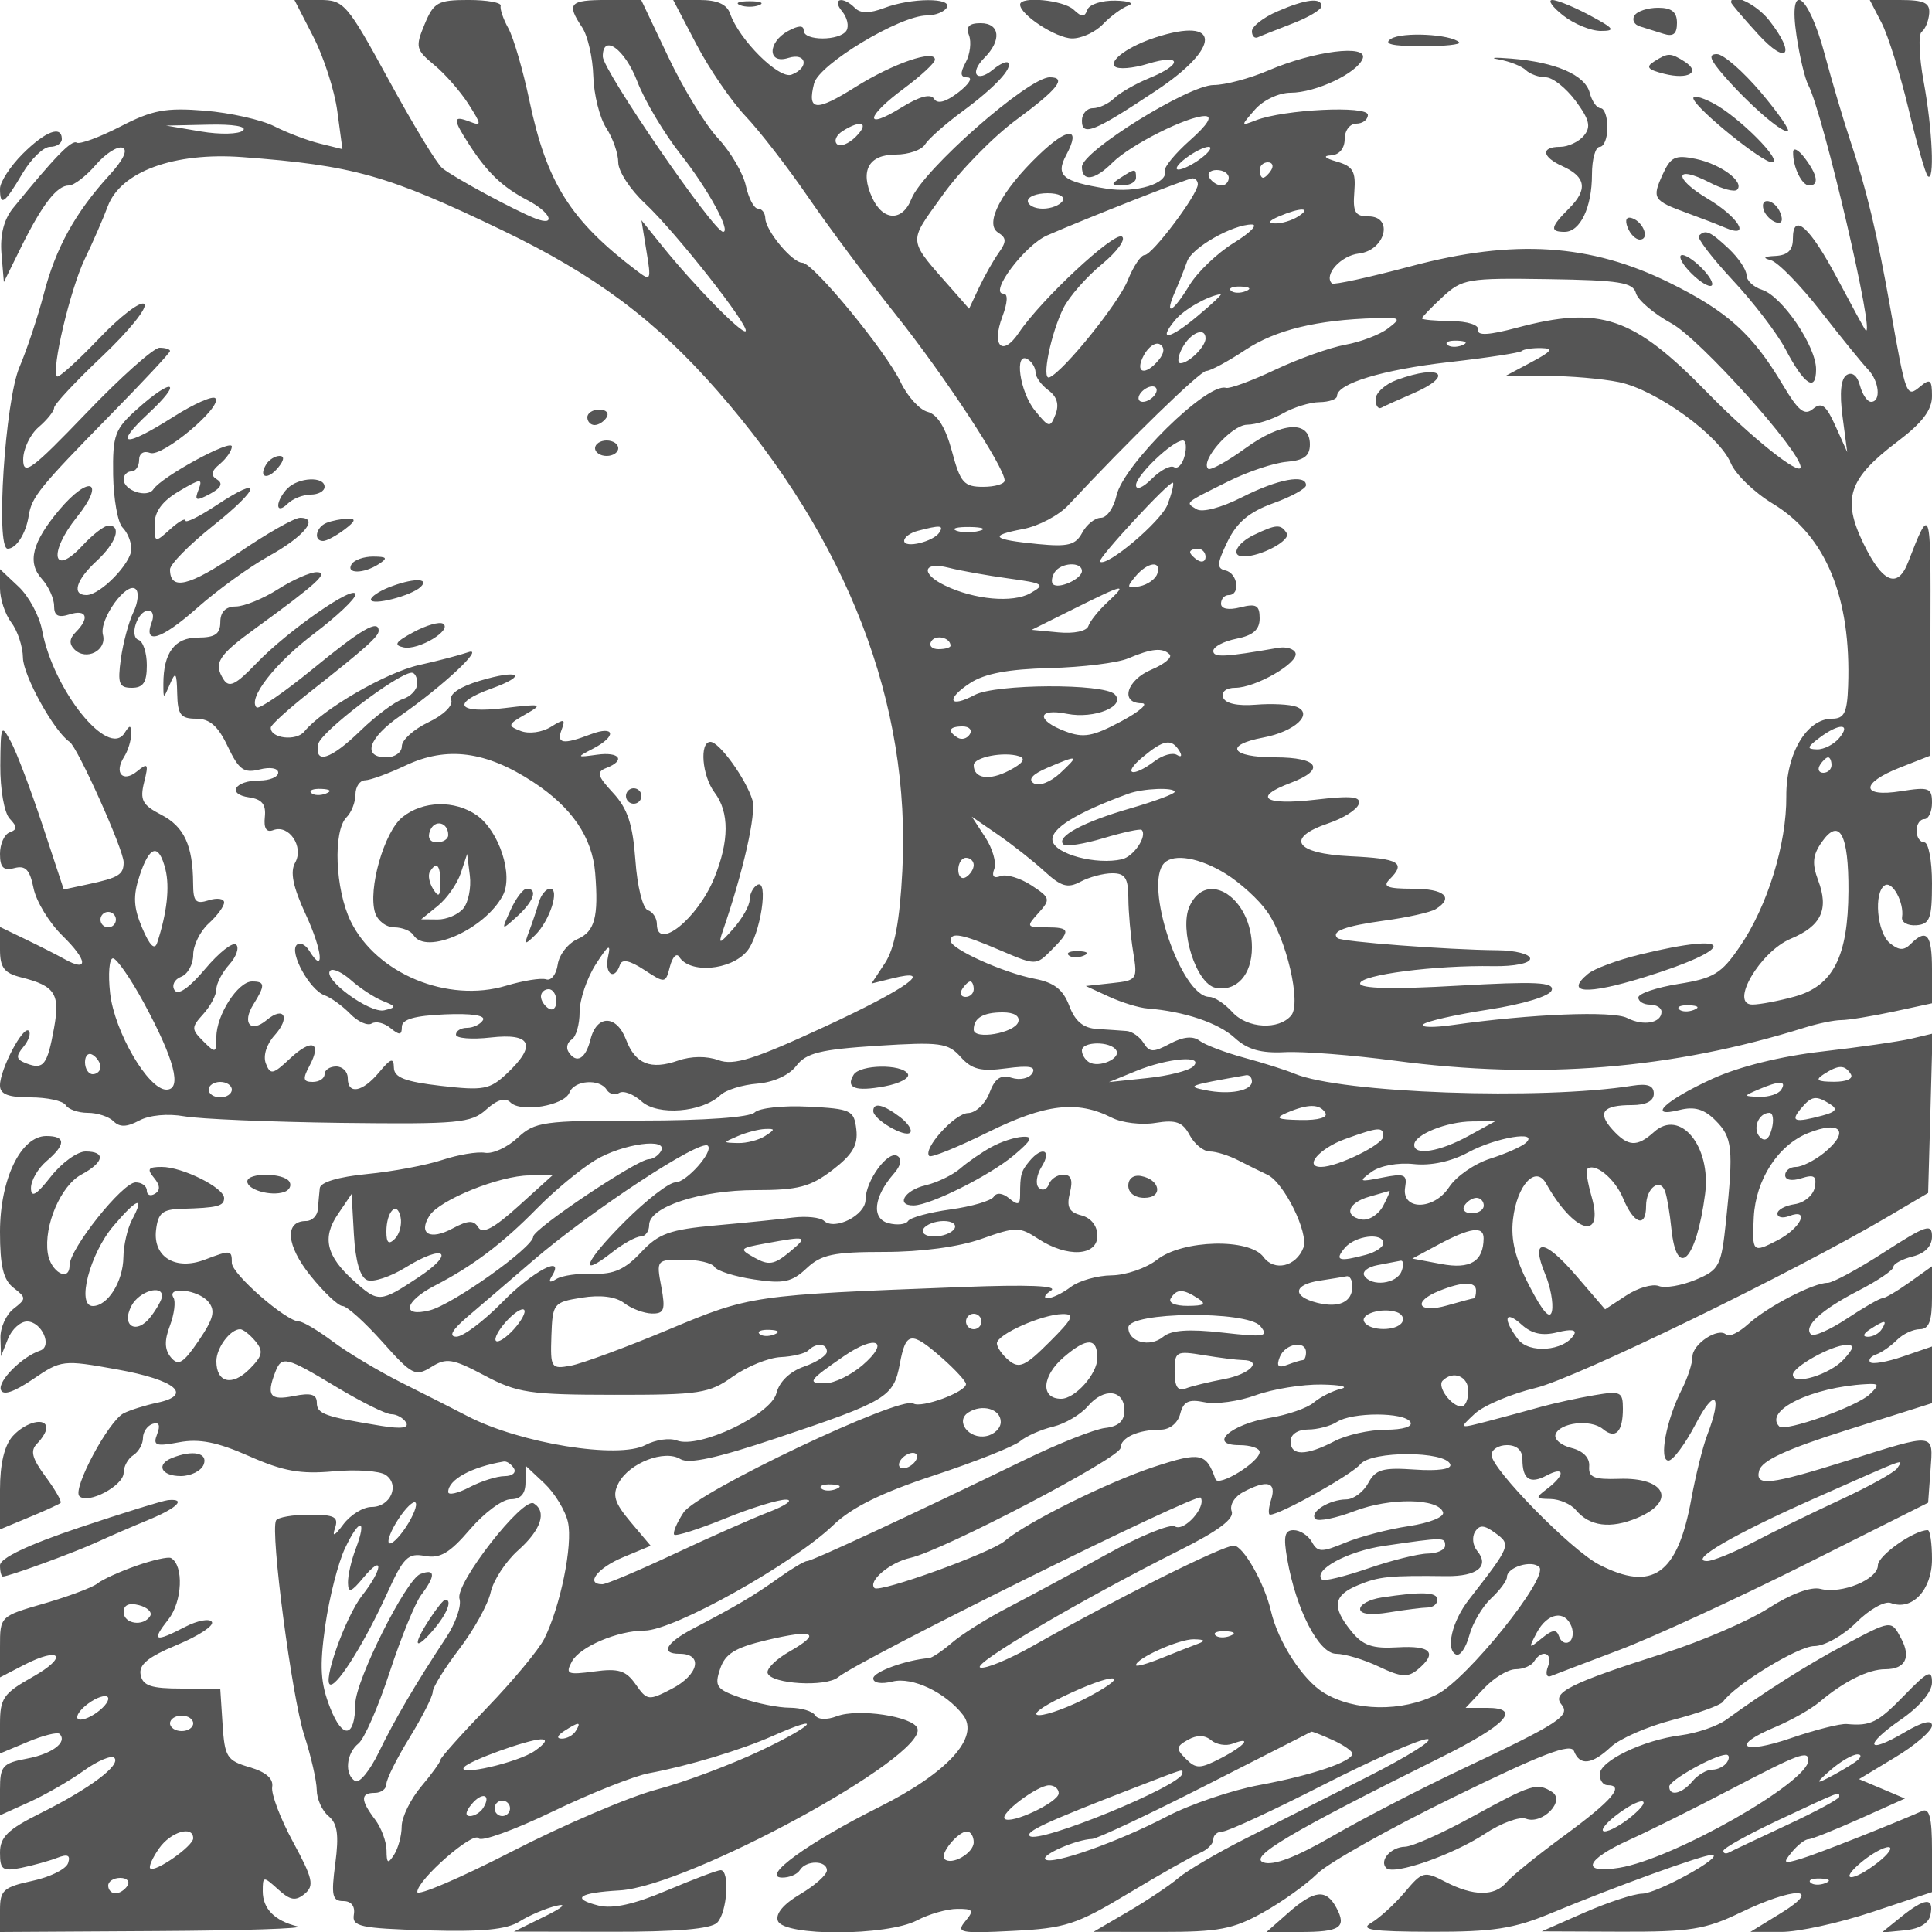 <svg xmlns="http://www.w3.org/2000/svg" version="1.0" width="250" height="250" viewBox="0 0 250 250" preserveAspectRatio="xMidYMid meet">
<g transform="translate(0,250) scale(0.01,-0.01)" fill="#555555" stroke="none">
<path d="M4054 24525 c135 -261 275 -695 311 -965 l66 -490 -290 72 c-160 39 -426 140 -591 224 -165 84 -570 175 -900 202 -505 41 -678 9 -1092 -205 -271 -139 -525 -233 -565 -209 -66 41 -284 -184 -824 -847 -119 -147 -170 -347 -150 -590 l31 -367 222 450 c275 555 464 800 619 800 65 0 221 119 346 264 125 146 281 247 347 225 75 -25 12 -159 -169 -356 -441 -483 -694 -941 -849 -1539 -78 -299 -220 -724 -314 -944 -186 -433 -311 -2350 -153 -2350 112 0 237 196 273 429 37 240 146 373 1053 1298 426 434 775 808 775 831 0 23 -61 42 -136 42 -75 0 -503 -381 -950 -848 -706 -735 -814 -814 -814 -599 0 137 90 326 200 420 110 94 200 207 200 250 0 43 281 344 625 669 344 326 588 628 543 674 -46 45 -310 -156 -587 -447 -278 -291 -522 -511 -543 -490 -78 77 170 1124 358 1518 107 221 241 529 298 683 169 451 860 703 1744 637 1431 -107 1876 -232 3362 -947 1200 -577 1980 -1159 2784 -2078 1686 -1927 2505 -4052 2392 -6213 -33 -645 -100 -1001 -223 -1189 l-176 -267 262 65 c584 147 196 -132 -869 -624 -915 -424 -1176 -505 -1374 -432 -150 55 -353 53 -522 -6 -355 -124 -553 -44 -673 271 -123 324 -379 326 -460 3 -64 -256 -185 -322 -287 -157 -31 51 -12 121 44 156 56 35 102 194 102 354 0 161 94 440 210 620 160 250 198 274 159 102 -51 -228 82 -323 153 -110 26 79 126 58 314 -65 271 -177 276 -177 333 43 32 123 86 180 120 125 136 -219 663 -176 875 71 175 205 291 957 131 858 -52 -32 -95 -119 -95 -192 0 -73 -94 -239 -208 -369 -182 -206 -200 -211 -140 -36 268 779 437 1527 384 1698 -85 276 -429 752 -543 752 -145 0 -109 -440 54 -656 192 -254 190 -628 -5 -1107 -215 -525 -742 -948 -742 -595 0 78 -53 159 -117 180 -66 22 -137 308 -161 647 -34 466 -101 668 -288 870 -205 221 -219 273 -89 323 255 98 175 213 -120 172 -267 -37 -268 -34 -50 79 309 161 285 305 -32 185 -359 -137 -446 -123 -375 62 52 137 33 142 -140 34 -114 -71 -283 -94 -390 -53 -174 68 -169 84 62 216 234 134 215 139 -275 80 -607 -73 -696 61 -168 252 485 175 365 256 -151 101 -257 -77 -396 -171 -367 -249 27 -70 -101 -195 -295 -287 -189 -90 -344 -229 -344 -309 0 -80 -90 -145 -200 -145 -316 0 -234 250 175 534 553 383 1111 905 883 826 -106 -37 -392 -112 -636 -166 -427 -96 -1250 -573 -1484 -860 -106 -129 -443 -89 -434 52 2 35 233 244 512 464 708 557 884 714 884 787 0 153 -219 26 -850 -491 -372 -304 -700 -529 -730 -500 -117 117 242 576 748 958 292 222 532 448 532 504 0 141 -879 -470 -1284 -893 -266 -278 -352 -319 -423 -207 -133 211 -72 310 415 663 799 581 952 722 792 725 -83 2 -308 -97 -500 -219 -192 -123 -440 -224 -549 -225 -132 -1 -200 -70 -200 -202 -1 -154 -68 -200 -291 -200 -299 0 -446 -197 -446 -600 0 -200 0 -200 86 0 72 168 87 147 93 -125 6 -274 45 -325 246 -325 175 0 283 -95 408 -359 144 -303 208 -349 412 -298 137 35 241 17 241 -41 0 -56 -110 -102 -244 -102 -319 0 -426 -176 -132 -218 166 -24 220 -91 203 -253 -16 -148 20 -205 109 -171 202 78 399 -213 284 -419 -69 -123 -30 -313 138 -676 216 -467 246 -793 42 -463 -49 79 -122 112 -161 72 -98 -98 170 -583 359 -650 84 -30 233 -138 333 -240 99 -103 225 -159 279 -126 54 34 164 7 244 -60 116 -95 146 -92 146 17 0 97 163 144 555 161 347 15 533 -13 494 -75 -33 -54 -126 -99 -205 -99 -79 0 -144 -39 -144 -88 0 -48 203 -65 450 -37 529 60 599 -100 207 -468 -219 -206 -302 -221 -850 -158 -467 54 -608 109 -610 236 -3 133 -40 122 -191 -60 -216 -259 -406 -294 -406 -75 0 83 -67 150 -150 150 -82 0 -150 -45 -150 -100 0 -55 -69 -100 -154 -100 -124 0 -132 39 -41 209 165 308 29 358 -253 93 -220 -207 -254 -214 -312 -63 -38 99 9 250 114 365 207 229 124 386 -104 196 -208 -173 -322 -38 -171 203 155 249 152 297 -17 297 -183 0 -462 -434 -462 -718 0 -211 -11 -214 -168 -57 -158 158 -158 180 0 355 92 102 168 246 168 320 0 74 75 217 166 318 91 101 132 217 91 258 -42 41 -223 -101 -402 -314 -209 -248 -352 -347 -397 -274 -39 62 0 140 86 173 86 33 156 161 156 284 0 123 90 305 200 405 110 100 200 222 200 272 0 50 -90 63 -200 28 -168 -53 -200 -18 -201 218 -3 491 -116 736 -413 889 -245 127 -278 190 -221 421 60 239 49 256 -90 142 -185 -152 -303 -25 -170 185 51 80 92 213 92 295 0 122 -16 125 -86 14 -210 -331 -921 555 -1066 1329 -35 187 -172 442 -305 566 l-240 226 0 -248 c0 -137 66 -336 147 -443 81 -107 148 -311 150 -455 3 -232 405 -958 604 -1089 103 -68 699 -1396 699 -1558 0 -160 -65 -200 -463 -285 l-312 -67 -274 830 c-151 456 -335 943 -409 1080 -126 236 -134 218 -138 -305 -2 -312 51 -613 121 -688 100 -106 100 -141 0 -178 -69 -25 -125 -150 -125 -278 0 -177 44 -221 186 -184 144 38 200 -21 248 -260 34 -170 202 -447 374 -615 327 -320 341 -478 27 -303 -102 57 -331 173 -510 259 l-325 157 0 -292 c0 -234 54 -305 274 -360 440 -111 506 -213 425 -658 -87 -478 -136 -540 -356 -456 -136 52 -143 91 -40 215 69 83 100 176 69 208 -72 71 -372 -499 -372 -707 0 -114 105 -155 394 -155 217 0 422 -45 456 -100 34 -55 163 -100 286 -100 123 0 273 -49 333 -109 79 -79 171 -77 332 9 131 71 371 93 585 55 200 -35 1113 -73 2028 -85 1519 -18 1683 -3 1878 173 142 128 246 159 313 92 136 -136 698 -42 764 128 61 159 390 184 482 35 35 -56 108 -74 162 -40 55 34 185 -16 289 -110 209 -189 782 -143 1020 81 70 67 286 134 478 149 209 17 412 109 504 230 128 167 310 212 1050 260 813 51 913 38 1077 -145 145 -162 262 -191 590 -147 302 40 390 23 336 -65 -41 -65 -160 -92 -265 -58 -143 45 -217 -5 -289 -196 -54 -141 -178 -258 -276 -260 -173 -3 -591 -466 -502 -556 25 -24 367 114 761 309 742 366 1153 415 1601 187 130 -66 385 -97 565 -67 264 43 351 12 442 -158 62 -117 180 -212 261 -212 81 0 248 -52 371 -116 123 -63 292 -147 374 -185 215 -100 538 -755 466 -944 -94 -245 -377 -311 -516 -121 -181 247 -1047 225 -1377 -34 -140 -110 -405 -201 -589 -203 -184 -2 -421 -69 -528 -150 -107 -81 -242 -146 -300 -145 -58 0 -38 44 44 98 99 63 -296 79 -1150 46 -2723 -104 -2739 -107 -3805 -553 -547 -229 -1114 -438 -1260 -465 -254 -46 -264 -31 -250 386 15 420 26 435 392 494 243 39 438 15 550 -70 95 -73 257 -133 359 -135 159 -3 177 48 121 347 -65 346 -62 350 283 350 191 0 374 -42 406 -94 32 -52 263 -125 512 -162 381 -58 489 -35 679 144 190 179 349 212 1006 212 479 0 964 65 1257 169 447 159 492 159 735 0 374 -245 765 -224 765 40 0 128 -81 231 -207 264 -161 42 -194 108 -149 291 42 166 17 236 -84 236 -79 0 -163 -56 -188 -125 -25 -69 -83 -89 -130 -45 -46 43 -30 167 38 275 134 214 7 270 -159 70 -109 -131 -121 -174 -121 -437 0 -129 -29 -138 -141 -45 -86 71 -164 79 -200 21 -33 -52 -284 -126 -559 -164 -275 -38 -522 -105 -550 -150 -28 -45 -141 -57 -253 -28 -224 59 -193 341 71 643 90 102 107 189 45 227 -123 76 -413 -322 -413 -567 0 -200 -399 -402 -537 -273 -48 45 -228 64 -400 43 -172 -22 -625 -68 -1007 -102 -593 -54 -734 -105 -963 -350 -204 -218 -352 -285 -615 -275 -191 7 -406 -23 -478 -68 -87 -54 -107 -42 -60 35 181 291 -242 71 -640 -335 -243 -248 -511 -449 -596 -447 -102 2 -53 89 146 259 165 140 544 465 842 722 757 651 2175 1583 2268 1490 75 -76 -279 -474 -420 -474 -82 0 -377 -228 -655 -506 -521 -520 -614 -753 -159 -395 140 110 305 201 365 201 60 0 109 67 109 149 0 234 663 451 1378 451 549 0 707 41 993 259 261 200 333 322 310 525 -29 250 -66 268 -621 296 -324 17 -637 -17 -695 -75 -63 -63 -645 -105 -1466 -105 -1272 0 -1377 -15 -1602 -224 -132 -123 -322 -210 -421 -193 -100 17 -349 -25 -554 -93 -205 -68 -642 -150 -972 -182 -371 -36 -605 -106 -612 -183 -7 -69 -19 -192 -25 -275 -7 -82 -76 -150 -152 -150 -284 0 -258 -315 56 -707 174 -216 361 -393 416 -393 55 0 286 -208 514 -463 385 -432 428 -454 634 -326 195 122 274 110 689 -110 423 -225 583 -249 1674 -250 1110 -1 1233 18 1538 236 183 130 461 244 619 252 157 7 318 47 359 87 102 102 240 93 240 -16 0 -50 -133 -137 -296 -194 -183 -63 -320 -196 -357 -344 -71 -280 -1001 -722 -1288 -612 -95 37 -277 10 -406 -58 -348 -186 -1624 20 -2303 373 -165 86 -547 280 -850 431 -302 152 -705 393 -894 535 -190 142 -386 259 -436 259 -166 0 -870 614 -870 758 0 169 -12 170 -350 42 -378 -144 -671 34 -631 382 26 222 82 269 331 276 465 13 550 35 550 139 0 134 -540 403 -807 403 -176 0 -195 -27 -100 -141 80 -97 84 -162 12 -206 -58 -36 -105 -17 -105 41 0 58 -65 106 -145 106 -170 0 -855 -860 -855 -1073 0 -225 -246 -87 -282 158 -53 356 169 874 435 1016 295 159 321 299 54 299 -106 0 -308 -146 -449 -325 -188 -240 -256 -279 -257 -149 -1 97 89 253 199 347 255 218 254 327 -1 327 -329 0 -598 -558 -599 -1239 0 -443 43 -623 175 -725 167 -130 167 -142 0 -272 -96 -75 -172 -244 -169 -375 l7 -239 90 225 c50 124 161 225 247 225 189 0 334 -322 169 -377 -232 -77 -546 -391 -508 -506 26 -79 167 -32 415 136 368 250 388 253 1091 126 757 -136 989 -331 515 -431 -155 -33 -349 -94 -432 -136 -197 -101 -666 -979 -573 -1072 110 -110 573 135 573 303 0 81 56 183 125 227 69 44 125 144 125 222 0 78 56 160 125 183 83 28 103 -17 59 -131 -58 -150 -20 -164 284 -107 260 49 493 3 905 -179 440 -195 666 -236 1091 -197 295 27 599 6 676 -46 189 -128 64 -415 -181 -415 -109 0 -273 -101 -366 -225 -113 -152 -148 -168 -108 -50 49 147 -4 175 -332 175 -215 0 -409 -34 -431 -75 -76 -144 204 -2280 364 -2775 89 -275 162 -596 163 -713 1 -117 69 -269 153 -338 115 -96 136 -241 87 -613 -55 -413 -40 -486 103 -486 103 0 156 -66 137 -175 -26 -155 82 -178 944 -204 713 -21 1034 10 1200 115 125 79 340 170 477 203 144 34 81 -24 -150 -137 l-400 -197 1255 -2 c846 -2 1294 36 1375 117 131 131 167 680 45 680 -41 0 -353 -118 -694 -262 -426 -181 -702 -242 -887 -196 -361 91 -256 166 273 196 884 50 3977 1731 3855 2096 -52 155 -766 263 -1043 158 -131 -50 -246 -45 -281 12 -33 53 -181 97 -329 98 -148 0 -430 57 -627 126 -322 112 -350 149 -274 375 65 197 192 276 600 373 618 147 722 95 296 -148 -172 -98 -298 -223 -281 -278 46 -143 755 -184 913 -53 273 226 4648 2394 4691 2324 75 -121 -215 -446 -333 -373 -60 37 -457 -125 -882 -360 -424 -234 -997 -543 -1272 -686 -275 -142 -603 -348 -728 -456 -126 -108 -261 -199 -300 -202 -296 -23 -722 -178 -722 -263 0 -60 105 -76 250 -40 255 64 686 -141 911 -432 223 -287 -198 -749 -1088 -1194 -919 -460 -1532 -905 -1254 -911 93 -2 197 41 231 96 81 132 350 129 350 -3 0 -57 -155 -195 -344 -307 -219 -129 -325 -256 -290 -347 78 -201 1409 -196 1798 6 157 83 393 150 523 150 208 1 221 -19 103 -161 -122 -148 -67 -159 616 -124 680 34 822 80 1498 487 410 247 825 481 921 521 96 39 175 118 175 175 0 57 54 103 120 103 66 0 649 270 1296 600 647 330 1256 598 1355 596 98 -3 -248 -221 -771 -486 -522 -265 -1242 -629 -1600 -810 -357 -181 -740 -406 -850 -500 -110 -94 -402 -290 -650 -435 l-450 -263 871 -1 c746 -1 937 35 1322 251 248 138 563 364 701 501 137 137 929 583 1760 989 1150 563 1522 706 1563 599 75 -194 232 -176 478 54 114 107 474 265 800 349 326 85 618 190 649 234 160 223 976 722 1183 722 132 0 374 136 544 306 168 168 369 281 446 251 275 -105 533 169 533 567 0 207 -25 376 -55 376 -179 0 -645 -329 -645 -455 0 -183 -470 -376 -744 -305 -122 32 -383 -65 -670 -249 -258 -166 -867 -428 -1353 -584 -1207 -385 -1456 -509 -1330 -660 123 -149 -15 -239 -1303 -848 -522 -247 -1267 -633 -1655 -857 -475 -275 -767 -387 -896 -342 -196 69 343 389 2293 1358 850 422 1055 642 599 642 l-276 0 235 250 c129 138 314 250 412 250 97 0 204 45 238 100 102 165 249 113 181 -64 -35 -90 -19 -146 35 -125 54 22 454 174 890 339 435 165 1512 661 2393 1102 l1601 803 31 426 c35 484 74 480 -1081 117 -1001 -314 -1191 -335 -1137 -129 34 132 351 278 1142 528 l1095 346 0 367 0 366 -375 -129 c-206 -71 -397 -104 -425 -74 -27 30 7 75 77 100 70 24 190 108 268 186 77 78 211 141 298 141 117 0 157 104 157 407 l0 407 -290 -207 c-160 -114 -319 -207 -353 -207 -34 0 -241 -119 -461 -265 -220 -145 -428 -236 -462 -202 -102 102 134 319 615 566 248 128 451 265 451 306 0 40 113 102 250 136 160 40 250 133 250 259 0 172 -73 148 -616 -202 -338 -219 -669 -398 -734 -398 -185 0 -775 -306 -1025 -531 -123 -112 -253 -175 -288 -140 -101 101 -437 -120 -437 -287 0 -84 -62 -273 -138 -422 -201 -394 -300 -920 -172 -920 58 0 217 214 353 475 249 478 350 381 149 -143 -59 -155 -152 -529 -207 -832 -177 -974 -502 -1203 -1195 -845 -360 186 -1390 1237 -1390 1417 0 71 90 128 200 128 127 0 200 -67 200 -183 0 -260 97 -325 313 -210 236 126 244 9 12 -168 -163 -124 -160 -133 38 -136 117 -2 264 -66 328 -142 177 -213 449 -248 795 -103 513 216 368 527 -236 506 -325 -11 -397 19 -386 162 9 109 -78 199 -229 237 -134 33 -227 112 -207 174 51 155 454 202 612 72 164 -137 260 -40 260 262 0 220 -29 233 -375 174 -206 -35 -510 -102 -675 -147 -165 -46 -475 -130 -688 -186 -388 -101 -388 -101 -179 94 115 107 470 257 788 334 525 127 3344 1498 4579 2228 l500 295 29 1031 28 1031 -278 -66 c-154 -36 -670 -110 -1147 -165 -536 -61 -1080 -196 -1423 -353 -614 -281 -858 -513 -425 -404 192 48 317 12 464 -135 220 -220 235 -360 137 -1299 -62 -589 -85 -634 -395 -764 -181 -75 -395 -112 -476 -80 -81 31 -271 -24 -421 -123 l-273 -179 -381 443 c-412 478 -589 483 -394 11 68 -162 107 -375 88 -473 -23 -122 -115 -22 -291 318 -185 355 -245 601 -214 866 51 443 293 705 428 464 361 -645 758 -758 588 -166 -50 174 -75 332 -57 351 95 94 359 -120 466 -378 138 -334 297 -387 297 -99 0 234 183 372 247 187 25 -72 61 -286 80 -475 69 -678 324 -419 437 444 80 618 -323 1108 -661 802 -220 -198 -336 -192 -538 31 -201 222 -125 317 252 317 183 0 283 52 283 148 0 104 -79 134 -275 103 -1186 -189 -3771 -97 -4375 156 -110 46 -402 139 -650 206 -247 67 -508 166 -578 220 -86 65 -213 52 -382 -38 -216 -116 -266 -114 -342 9 -49 79 -148 149 -219 155 -71 6 -243 17 -382 26 -179 11 -285 98 -361 300 -79 210 -195 301 -447 349 -404 78 -1086 385 -1088 491 -2 118 148 90 643 -123 459 -196 462 -196 658 0 259 259 250 298 -67 298 -253 0 -258 9 -97 186 159 177 154 196 -93 358 -144 94 -323 148 -398 119 -89 -34 -117 -2 -81 93 31 80 -22 265 -118 411 l-173 265 337 -232 c186 -128 457 -341 603 -475 217 -199 301 -223 468 -134 112 60 297 109 410 109 167 0 207 -64 208 -325 1 -179 29 -490 62 -693 59 -358 52 -369 -276 -404 l-337 -37 300 -138 c165 -76 390 -145 500 -153 472 -37 916 -186 1126 -379 167 -153 339 -202 653 -186 234 12 875 -38 1424 -111 1869 -248 3587 -109 5304 430 169 53 381 96 470 96 90 0 390 49 668 108 l505 109 0 441 c0 451 -69 533 -276 326 -87 -87 -153 -84 -270 12 -166 139 -211 657 -64 748 98 60 252 -225 223 -413 -11 -65 72 -112 184 -104 176 14 203 85 203 544 0 291 -45 529 -100 529 -55 0 -100 68 -100 150 0 82 45 150 100 150 55 0 100 96 100 213 0 192 -39 206 -400 149 -523 -84 -531 103 -13 306 l387 152 6 1615 c6 1623 1 1640 -289 890 -135 -349 -330 -268 -577 240 -282 581 -196 841 441 1322 319 241 445 407 445 587 0 210 -24 231 -149 127 -182 -152 -186 -142 -388 999 -171 971 -311 1557 -527 2200 -83 248 -228 739 -323 1093 -215 802 -476 977 -366 245 40 -269 108 -555 152 -638 191 -363 880 -3314 741 -3173 -13 13 -176 313 -364 667 -357 673 -576 869 -576 514 0 -146 -67 -211 -225 -220 -152 -7 -172 -25 -61 -55 91 -24 382 -322 648 -663 266 -341 540 -679 611 -752 145 -151 170 -418 39 -418 -49 0 -113 95 -144 210 -33 127 -100 182 -171 138 -76 -47 -95 -230 -55 -535 l61 -463 -152 337 c-121 270 -179 314 -290 222 -111 -92 -189 -30 -393 313 -391 657 -717 950 -1464 1319 -1022 505 -2013 569 -3342 215 -544 -145 -1006 -246 -1027 -224 -110 110 115 360 348 387 343 40 456 481 124 481 -172 0 -203 55 -182 318 21 264 -18 330 -225 390 -160 46 -187 76 -75 82 105 6 175 90 175 210 0 111 67 200 150 200 83 0 150 51 150 114 0 123 -1084 71 -1450 -71 -197 -76 -197 -74 -10 140 107 122 309 217 460 217 326 0 861 253 933 442 72 188 -633 99 -1221 -154 -240 -103 -559 -188 -707 -188 -323 0 -1705 -858 -1705 -1059 0 -198 166 -175 395 54 231 231 976 606 1199 603 101 -1 32 -111 -194 -312 -193 -171 -339 -349 -326 -395 47 -165 -372 -294 -757 -232 -570 91 -663 169 -519 437 195 364 23 363 -358 -3 -484 -465 -706 -890 -524 -1003 109 -69 110 -117 7 -262 -70 -98 -184 -301 -255 -450 l-128 -273 -195 222 c-613 698 -603 610 -148 1247 225 317 655 756 954 976 537 395 659 550 433 550 -278 0 -1644 -1201 -1791 -1575 -116 -296 -369 -287 -508 19 -159 348 -45 556 307 556 164 0 334 59 378 131 44 71 260 263 480 425 419 308 661 566 594 633 -21 22 -109 -18 -194 -89 -214 -178 -311 -47 -112 152 226 226 202 448 -49 448 -150 0 -193 -45 -150 -157 33 -87 14 -244 -43 -350 -77 -144 -70 -194 25 -195 71 -1 17 -88 -119 -193 -164 -126 -271 -155 -315 -84 -44 71 -190 32 -427 -115 -486 -300 -459 -117 38 250 218 162 398 329 400 371 4 140 -541 -47 -1027 -352 -515 -324 -628 -314 -537 45 63 248 1111 880 1460 880 107 0 222 45 256 100 82 132 -459 130 -810 -4 -188 -71 -305 -71 -376 0 -160 160 -305 123 -168 -42 67 -80 92 -192 57 -250 -84 -135 -553 -136 -553 0 0 70 -64 69 -200 -4 -270 -145 -270 -436 0 -350 237 75 277 -127 43 -216 -162 -63 -679 451 -796 791 -42 120 -166 175 -398 175 l-338 0 301 -575 c165 -316 450 -732 632 -925 183 -192 549 -665 813 -1050 264 -385 776 -1071 1137 -1525 633 -795 1406 -1974 1406 -2143 0 -45 -126 -82 -279 -82 -248 0 -294 53 -403 460 -81 304 -187 477 -314 510 -105 27 -262 200 -349 383 -191 402 -1132 1547 -1273 1547 -130 0 -474 413 -479 575 -2 69 -44 125 -95 125 -51 0 -121 134 -157 297 -36 164 -198 439 -359 612 -162 173 -452 646 -644 1053 l-351 738 -448 0 c-481 0 -522 -46 -317 -353 73 -108 138 -393 145 -632 7 -239 83 -542 168 -672 85 -130 155 -330 155 -445 0 -114 155 -352 344 -528 393 -366 1363 -1597 1304 -1656 -45 -44 -661 585 -1073 1095 l-275 341 65 -400 c63 -381 58 -393 -124 -255 -862 654 -1167 1138 -1392 2209 -82 390 -204 807 -270 928 -67 120 -112 252 -100 293 11 41 -176 75 -417 75 -397 0 -450 -30 -568 -315 -122 -293 -113 -329 124 -525 140 -115 339 -343 443 -505 173 -272 174 -290 14 -228 -219 84 -219 34 0 -304 235 -362 428 -545 753 -715 296 -154 378 -342 103 -237 -258 99 -1065 535 -1208 653 -71 57 -382 571 -692 1140 -540 989 -580 1036 -893 1036 l-328 0 244 -475z m4192 -578 c95 -249 350 -677 566 -950 347 -439 652 -997 545 -997 -122 0 -1557 2092 -1557 2269 0 303 286 96 446 -322z m-5101 -635 c-52 -49 -297 -55 -545 -13 l-450 76 545 12 c320 8 506 -23 450 -75z m7929 -81 c-93 -93 -203 -136 -244 -95 -41 41 -8 117 73 168 243 154 352 108 171 -73z m4470 -278 c-107 -81 -239 -147 -294 -147 -55 0 -13 66 94 147 107 81 239 147 294 147 55 0 13 -66 -94 -147z m906 -153 c-34 -55 -82 -100 -106 -100 -24 0 -44 45 -44 100 0 55 48 100 106 100 58 0 78 -45 44 -100z m-550 -100 c0 -55 -42 -100 -94 -100 -52 0 -122 45 -156 100 -34 55 8 100 94 100 86 0 156 -45 156 -100z m-400 -85 c0 -131 -590 -915 -688 -915 -48 0 -146 -146 -218 -325 -119 -298 -830 -1180 -1014 -1258 -107 -45 18 573 182 899 74 146 296 400 495 564 198 163 316 325 261 359 -103 64 -1045 -814 -1333 -1243 -213 -318 -359 -176 -214 208 68 181 74 296 15 296 -196 0 273 627 564 754 529 230 1797 729 1875 738 41 4 75 -30 75 -77z m-1750 -215 c-34 -55 -149 -100 -256 -100 -107 0 -194 45 -194 100 0 55 115 100 256 100 145 0 229 -43 194 -100z m3050 -200 c-82 -53 -217 -94 -300 -91 -99 3 -82 34 50 91 275 118 433 118 250 0z m-835 -343 c-211 -130 -469 -376 -573 -547 -220 -361 -330 -411 -187 -85 54 124 124 300 156 392 62 179 590 479 839 478 82 -1 -23 -108 -235 -238z m5204 -650 c24 -90 232 -267 462 -393 365 -199 1669 -1651 1669 -1858 0 -127 -642 385 -1200 957 -966 991 -1387 1135 -2472 846 -359 -96 -515 -105 -500 -29 13 65 -135 113 -353 115 -206 3 -375 18 -375 35 0 16 120 141 267 277 254 235 324 247 1363 231 923 -14 1103 -42 1139 -181z m-5050 25 c-72 -29 -159 -26 -192 8 -33 33 26 56 131 52 117 -5 141 -28 61 -60z m-623 -322 c-362 -304 -522 -332 -289 -51 115 138 420 311 589 335 26 3 -109 -125 -300 -284z m2462 -162 c-106 -80 -354 -174 -550 -209 -197 -36 -605 -181 -908 -324 -302 -143 -589 -248 -636 -234 -242 73 -1330 -998 -1417 -1395 -35 -157 -125 -286 -201 -286 -77 0 -185 -87 -242 -193 -86 -160 -183 -185 -573 -147 -596 58 -646 109 -191 195 198 37 462 176 585 309 775 832 1704 1736 1785 1736 52 0 279 122 505 272 392 259 924 389 1685 411 327 10 337 1 158 -135z m-2358 -128 c0 -105 -217 -320 -324 -320 -45 0 -35 90 24 200 106 197 300 275 300 120z m-607 -279 c-177 -213 -315 -169 -192 62 60 111 154 175 209 141 64 -40 58 -112 -17 -203z m3926 191 c-72 -29 -159 -26 -192 8 -33 33 26 56 131 52 117 -5 141 -28 61 -60z m894 -220 l-336 -179 536 2 c296 1 717 -35 937 -80 484 -100 1299 -690 1447 -1049 60 -143 304 -379 544 -524 684 -413 1015 -1212 974 -2357 -12 -348 -50 -425 -208 -425 -329 0 -596 -453 -592 -1005 5 -615 -244 -1422 -602 -1945 -238 -349 -338 -410 -793 -482 -286 -46 -520 -125 -520 -176 0 -50 68 -92 150 -92 83 0 150 -41 150 -92 0 -147 -234 -189 -444 -81 -185 96 -1245 53 -2256 -90 -247 -36 -420 -32 -384 7 37 40 416 126 843 192 458 71 794 174 820 250 35 105 -203 117 -1218 59 -834 -48 -1261 -38 -1261 29 0 112 973 238 1725 224 271 -4 475 37 475 97 0 58 -191 107 -425 109 -638 5 -2019 110 -2067 156 -91 88 98 158 610 228 295 40 592 106 660 148 242 150 114 264 -298 264 -327 0 -393 27 -300 120 217 217 128 270 -505 300 -719 34 -851 236 -281 428 189 64 363 174 387 245 34 101 -89 114 -569 58 -653 -75 -807 32 -312 218 460 174 365 331 -200 331 -573 0 -668 159 -154 256 410 77 660 310 428 399 -82 31 -319 43 -526 26 -236 -19 -393 16 -421 94 -25 73 40 125 157 125 264 0 824 323 780 450 -20 55 -121 85 -225 67 -693 -121 -839 -128 -839 -40 0 54 135 125 300 158 216 43 300 117 300 264 0 169 -44 194 -250 142 -154 -39 -250 -20 -250 48 0 61 45 111 100 111 154 0 118 281 -41 318 -117 27 -113 88 25 374 121 249 281 384 591 496 234 84 425 189 425 233 0 148 -365 80 -828 -155 -269 -136 -515 -201 -589 -155 -147 90 -168 72 417 363 248 123 585 236 750 250 225 19 300 76 300 226 0 316 -361 293 -838 -53 -237 -172 -453 -290 -479 -263 -105 105 302 566 504 570 117 1 326 67 463 146 138 79 351 145 475 146 124 2 225 38 226 79 1 162 591 341 1449 439 495 56 919 121 942 144 23 23 135 40 250 38 166 -4 140 -41 -129 -184z m-6413 -132 c0 -59 75 -163 166 -230 111 -81 142 -184 93 -311 -70 -179 -84 -176 -266 47 -199 243 -273 775 -93 664 55 -34 100 -110 100 -170z m1550 -280 c-34 -55 -107 -100 -162 -100 -55 0 -72 45 -38 100 34 55 107 100 162 100 55 0 72 -45 38 -100z m379 -799 c-28 -109 -90 -175 -137 -146 -46 29 -176 -39 -288 -151 -116 -116 -204 -151 -204 -82 0 126 474 578 606 578 41 0 52 -89 23 -199z m-221 -630 c-84 -220 -794 -819 -875 -738 -35 36 908 1055 945 1020 15 -14 -16 -141 -70 -282z m-2951 -359 c-74 -121 -457 -213 -457 -110 0 46 79 104 175 129 291 76 339 73 282 -19z m516 19 c-97 -26 -232 -24 -300 3 -68 28 12 49 177 47 165 -3 220 -25 123 -50z m2927 -337 c0 -58 -45 -78 -100 -44 -55 34 -100 82 -100 106 0 24 45 44 100 44 55 0 100 -48 100 -106z m-2550 -279 c459 -63 482 -78 283 -191 -228 -129 -726 -84 -1108 101 -317 153 -282 313 50 229 151 -39 500 -101 775 -139z m950 96 c0 -102 -305 -240 -374 -170 -25 25 -16 94 20 152 80 129 354 143 354 18z m975 -36 c-23 -69 -126 -141 -230 -162 -163 -31 -171 -14 -55 125 159 192 344 215 285 37z m-646 -369 c-115 -107 -226 -246 -246 -308 -22 -65 -187 -100 -386 -81 l-347 33 550 274 c657 327 701 335 429 82z m-2029 -562 c0 -24 -70 -44 -156 -44 -86 0 -128 46 -93 102 57 92 249 48 249 -58z m2835 -112 c38 -38 -67 -126 -233 -196 -325 -136 -413 -436 -129 -436 96 0 -24 -106 -266 -235 -367 -196 -486 -218 -723 -128 -380 143 -363 304 24 226 353 -70 769 100 616 253 -143 143 -1542 135 -1812 -9 -331 -177 -379 -55 -60 153 188 124 497 182 1033 195 421 11 878 67 1015 126 301 128 444 142 535 51z m-9735 -375 c0 -79 -84 -170 -188 -203 -103 -33 -348 -216 -545 -407 -389 -378 -601 -445 -548 -174 29 153 1017 908 1206 922 41 3 75 -59 75 -138z m7149 -659 c-35 -56 -105 -75 -156 -44 -139 86 -113 146 63 146 86 0 128 -46 93 -102z m11251 -48 c-68 -82 -198 -149 -287 -147 -137 3 -132 27 31 150 253 191 416 189 256 -3z m-8540 -165 c40 -66 27 -89 -30 -54 -55 35 -186 -2 -290 -81 -289 -218 -424 -171 -154 53 271 226 373 244 474 82z m-8360 -405 c501 -328 765 -716 802 -1180 45 -565 -5 -754 -227 -851 -124 -55 -240 -203 -258 -330 -18 -127 -85 -213 -149 -192 -64 22 -297 -16 -518 -82 -757 -228 -1681 156 -2012 834 -201 413 -231 1168 -53 1346 63 63 115 196 115 295 0 99 56 182 125 183 69 2 304 88 522 191 534 253 1041 187 1653 -214z m6160 150 c-259 -136 -460 -106 -460 69 0 103 391 179 588 115 91 -30 49 -92 -128 -184z m658 -35 c-125 -116 -273 -173 -341 -131 -79 49 -18 118 177 201 403 172 417 166 164 -70z m9982 105 c0 -55 -48 -100 -106 -100 -58 0 -78 45 -44 100 34 55 82 100 106 100 24 0 44 -45 44 -100z m-19481 -368 c-72 -29 -159 -26 -192 8 -33 33 26 56 131 52 117 -5 141 -28 61 -60z m10981 21 c0 -26 -259 -122 -575 -214 -605 -174 -963 -367 -865 -465 32 -33 266 4 519 80 254 76 476 124 494 107 77 -78 -102 -345 -255 -380 -332 -76 -865 66 -898 239 -30 154 303 361 980 609 190 70 600 86 600 24z m8719 -1285 c-5 -846 -198 -1225 -694 -1363 -206 -57 -453 -104 -548 -104 -303 -1 98 686 497 852 394 165 495 380 353 755 -81 217 -71 327 46 494 229 327 350 105 346 -634z m-21778 282 c57 -229 20 -563 -107 -950 -33 -100 -97 -36 -194 192 -113 267 -120 414 -34 675 130 396 249 426 335 83z m10459 56 c0 -52 -45 -122 -100 -156 -55 -34 -100 8 -100 94 0 86 45 156 100 156 55 0 100 -42 100 -94z m3261 -113 c185 -114 425 -332 533 -485 253 -354 447 -1188 315 -1347 -160 -193 -569 -170 -761 41 -98 109 -233 198 -298 198 -366 0 -857 1460 -583 1733 125 126 460 67 794 -140z m-14361 -593 c0 -55 -45 -100 -100 -100 -55 0 -100 45 -100 100 0 55 45 100 100 100 55 0 100 -45 100 -100z m361 -1076 c397 -732 499 -1124 292 -1124 -235 0 -672 749 -728 1248 -28 249 -11 451 37 451 48 -1 228 -260 399 -575z m3089 25 c181 -72 183 -84 23 -122 -187 -45 -805 408 -700 513 34 34 156 -22 270 -124 114 -102 297 -222 407 -267z m7650 151 c0 -55 -48 -100 -106 -100 -58 0 -78 45 -44 100 34 55 82 100 106 100 24 0 44 -45 44 -100z m-5400 -156 c0 -86 -45 -128 -100 -94 -55 34 -100 104 -100 156 0 52 45 94 100 94 55 0 100 -70 100 -156z m14719 -112 c-72 -29 -159 -26 -192 8 -33 33 26 56 131 52 117 -5 141 -28 61 -60z m-8743 -157 c-48 -144 -576 -234 -576 -98 0 151 122 223 375 223 149 0 226 -48 201 -125z m1268 -365 c66 -107 -224 -234 -353 -154 -50 31 -91 98 -91 150 0 120 370 124 444 4z m-13144 -216 c0 -52 -45 -94 -100 -94 -55 0 -100 70 -100 156 0 86 45 128 100 94 55 -34 100 -104 100 -156z m14141 7 c-55 -55 -322 -123 -595 -151 l-496 -52 350 143 c414 170 890 209 741 60z m8509 -101 c36 -58 -57 -99 -219 -98 -218 1 -247 23 -131 98 192 124 273 124 350 0z m-7750 -93 c0 -122 -288 -177 -600 -114 -255 51 -225 62 525 194 41 7 75 -29 75 -80z m-13200 -107 c0 -55 -67 -100 -150 -100 -82 0 -150 45 -150 100 0 55 68 100 150 100 83 0 150 -45 150 -100z m20050 0 c-34 -55 -160 -97 -281 -93 -211 7 -212 10 -19 93 275 118 373 118 300 0z m633 -188 c100 -63 75 -100 -100 -147 -359 -96 -418 -78 -283 85 142 171 197 180 383 62z m-6533 -112 c37 -60 -89 -97 -319 -93 -304 6 -341 24 -181 93 275 118 427 118 500 0z m5777 -207 c-35 -134 -88 -172 -152 -108 -103 103 -22 315 122 315 46 0 60 -93 30 -207z m-3927 -93 c-370 -203 -700 -257 -700 -115 0 132 418 301 750 304 l300 3 -350 -192z m4603 -218 c-124 -100 -288 -182 -364 -182 -76 0 -139 -48 -139 -107 0 -63 86 -79 209 -40 167 53 202 29 174 -118 -19 -102 -136 -199 -259 -217 -123 -18 -224 -72 -224 -122 0 -49 68 -64 150 -32 279 107 152 -158 -150 -314 -321 -166 -329 -158 -306 300 25 485 313 931 703 1088 424 171 546 20 206 -256z m-13703 218 c-82 -53 -240 -94 -350 -91 -200 5 -200 5 0 91 110 47 268 88 350 91 133 5 133 -5 0 -91z m8000 -5 c0 -105 -592 -395 -805 -395 -229 0 -21 241 311 361 439 158 494 162 494 34z m1845 -83 c-52 -48 -260 -141 -462 -205 -202 -64 -441 -230 -531 -368 -199 -304 -622 -304 -569 0 28 164 -11 180 -297 123 -300 -60 -312 -53 -138 74 110 80 342 123 546 101 223 -24 487 33 706 152 357 193 922 287 745 123z m-11195 -112 c-34 -55 -103 -100 -153 -100 -149 0 -1497 -902 -1497 -1002 0 -138 -1041 -879 -1340 -954 -372 -94 -329 115 65 319 494 255 877 545 1322 998 222 227 561 508 753 625 356 217 964 299 850 114z m-1842 -708 c-315 -285 -464 -364 -518 -275 -61 97 -131 95 -333 -13 -292 -157 -448 -71 -300 164 130 206 908 520 1293 522 l300 2 -442 -400z m11189 2 c-61 -113 -186 -191 -279 -174 -234 46 -176 217 101 295 127 36 244 70 260 75 15 6 -22 -83 -82 -196z m-16189 -179 c-59 -111 -109 -329 -111 -483 -4 -315 -202 -632 -396 -632 -215 0 -40 677 269 1039 306 360 408 393 238 76z m3045 -780 c78 -30 301 44 495 164 505 312 656 196 166 -128 -496 -328 -518 -329 -834 -46 -358 321 -415 559 -207 864 l177 261 30 -530 c20 -344 81 -550 173 -585z m14447 965 c0 -55 -70 -100 -156 -100 -86 0 -128 45 -94 100 34 55 104 100 156 100 52 0 94 -45 94 -100z m-14091 -431 c-79 -79 -109 -53 -109 94 0 265 140 405 184 185 19 -93 -14 -218 -75 -279z m7241 131 c-34 -55 -152 -100 -262 -100 -110 0 -172 45 -138 100 34 55 152 100 262 100 110 0 172 -45 138 -100z m6848 -125 c-3 -299 -173 -402 -549 -331 l-373 70 337 181 c412 221 587 245 585 80z m-8982 -177 c-196 -163 -270 -175 -450 -74 -206 115 -200 124 134 185 549 101 564 96 316 -111z m7684 114 c0 -49 -101 -116 -225 -149 -350 -94 -410 -75 -275 87 134 162 500 207 500 62z m236 -362 c-63 -165 -391 -204 -482 -57 -31 51 45 112 170 136 124 24 258 50 298 57 39 8 46 -53 14 -136z m-636 -194 c0 -204 -172 -285 -456 -214 -326 82 -310 235 31 286 151 23 309 49 350 57 41 8 75 -50 75 -129z m1600 -56 c0 -55 -12 -100 -26 -100 -14 0 -171 -42 -350 -93 -374 -107 -455 47 -99 190 304 122 475 123 475 3z m-17003 -75 c-2 -41 -66 -158 -144 -260 -184 -244 -393 -126 -250 141 99 185 400 276 394 119z m598 -69 c96 -115 71 -217 -123 -503 -201 -295 -264 -333 -360 -218 -83 101 -87 217 -13 411 56 149 77 312 46 362 -94 152 321 103 450 -52z m12805 44 c116 -75 87 -97 -131 -98 -162 -1 -255 40 -219 98 77 124 158 124 350 0z m-8850 -400 c-100 -111 -205 -179 -232 -151 -28 27 32 140 132 251 100 111 205 179 232 151 28 -27 -32 -140 -132 -251z m11494 90 c-73 -118 -416 -116 -489 2 -64 104 228 194 419 129 69 -23 100 -82 70 -131z m-5444 10 c0 -55 -45 -100 -100 -100 -55 0 -100 45 -100 100 0 55 45 100 100 100 55 0 100 -45 100 -100z m879 -267 c-312 -312 -390 -348 -523 -238 -86 71 -156 171 -156 222 0 115 580 374 848 379 166 3 139 -56 -169 -363z m2729 208 c114 -138 61 -147 -489 -85 -435 49 -662 33 -767 -54 -172 -143 -452 -69 -451 120 2 204 1539 221 1707 19z m3845 -81 c181 45 255 33 213 -34 -130 -210 -580 -245 -723 -56 -201 265 -172 387 45 191 133 -121 270 -150 465 -101z m4197 40 c-34 -55 -115 -99 -181 -98 -71 0 -59 40 31 98 192 124 227 124 150 0z m-21045 -155 c107 -130 94 -190 -78 -363 -224 -224 -427 -174 -427 104 0 173 179 414 308 414 37 0 126 -70 197 -155z m6714 87 c-72 -29 -159 -26 -192 8 -33 33 26 56 131 52 117 -5 141 -28 61 -60z m1142 -398 c-150 -129 -367 -234 -483 -234 -240 0 -216 35 242 351 417 287 604 196 241 -117z m1029 94 c170 -150 310 -302 310 -338 0 -103 -577 -316 -681 -251 -169 104 -2799 -1144 -2974 -1411 -89 -135 -142 -264 -120 -287 23 -22 318 72 656 209 338 138 695 248 792 245 97 -3 -3 -75 -223 -160 -220 -85 -774 -330 -1231 -545 -456 -214 -873 -390 -925 -390 -224 0 -64 210 266 348 l360 150 -260 308 c-210 250 -239 346 -154 506 139 259 594 434 798 308 109 -68 478 13 1250 272 1419 476 1509 530 1589 955 79 424 144 434 547 81z m2010 -1 c0 -204 -287 -527 -469 -527 -269 0 -251 293 34 538 300 258 435 254 435 -11z m2700 73 c0 -55 -19 -100 -42 -100 -23 0 -113 -28 -201 -61 -117 -45 -143 -18 -97 100 67 175 340 224 340 61z m6960 -89 c-180 -198 -660 -344 -660 -200 0 102 498 380 690 385 110 3 103 -38 -30 -185z m-7785 -10 c274 -2 103 -183 -232 -246 -197 -37 -422 -91 -500 -122 -103 -39 -143 23 -143 219 0 261 18 271 375 212 206 -34 431 -62 500 -63z m-11718 -351 c320 -192 637 -350 706 -350 69 0 155 -48 191 -106 44 -72 -59 -87 -319 -45 -733 119 -835 155 -835 300 0 109 -77 131 -300 86 -305 -61 -356 4 -239 307 84 218 136 206 796 -192z m14643 -50 c0 -110 -39 -200 -88 -200 -131 0 -320 258 -244 334 136 137 332 58 332 -134z m-1650 28 c-110 -27 -267 -107 -350 -177 -82 -71 -339 -160 -569 -198 -507 -83 -808 -353 -393 -353 144 0 262 -40 262 -88 0 -130 -534 -459 -572 -352 -120 341 -193 356 -792 160 -601 -198 -1652 -719 -1933 -959 -179 -154 -1622 -676 -1687 -610 -89 88 199 331 463 390 426 95 2721 1296 2721 1423 0 132 227 236 518 236 118 0 223 84 254 205 42 161 110 193 316 150 144 -30 442 11 662 91 220 80 603 142 850 138 248 -4 360 -29 250 -56z m6846 -69 c-166 -160 -1097 -491 -1172 -417 -204 205 421 509 1122 547 172 10 178 -7 50 -130z m-9646 -210 c0 -138 -77 -208 -250 -227 -137 -16 -610 -203 -1050 -417 -1445 -702 -2742 -1305 -2806 -1305 -35 0 -204 -101 -377 -225 -307 -220 -537 -356 -1090 -645 -360 -188 -439 -330 -183 -330 310 0 248 -273 -104 -455 -297 -154 -317 -151 -464 59 -126 180 -221 210 -538 167 -346 -46 -375 -34 -288 128 102 192 592 401 940 401 378 1 1923 865 2445 1367 236 227 623 418 1300 641 531 175 1033 374 1115 442 82 68 275 153 428 189 153 37 356 156 450 266 209 245 472 213 472 -56z m-1600 -149 c0 -81 -85 -164 -188 -183 -225 -44 -405 193 -232 305 179 116 420 46 420 -122z m5300 0 c37 -60 -91 -100 -319 -101 -210 0 -510 -67 -667 -150 -365 -190 -564 -190 -564 1 0 88 92 151 225 152 124 0 293 45 375 98 197 128 871 128 950 0z m-6400 -500 c-34 -55 -107 -100 -162 -100 -55 0 -72 45 -38 100 34 55 107 100 162 100 55 0 72 -45 38 -100z m6917 -50 c20 -61 -161 -87 -459 -66 -416 29 -508 2 -603 -175 -62 -115 -189 -210 -284 -211 -222 -2 -484 -168 -399 -253 36 -36 264 9 506 102 461 176 1084 167 1145 -16 20 -60 -173 -138 -444 -179 -263 -39 -634 -136 -823 -215 -304 -126 -355 -125 -430 10 -47 84 -153 153 -236 153 -117 0 -135 -79 -83 -375 115 -656 410 -1225 634 -1225 111 0 359 -75 551 -166 286 -137 376 -144 503 -38 261 217 174 313 -258 288 -328 -20 -451 23 -600 207 -257 317 -235 465 88 598 270 112 404 125 1144 116 399 -4 560 129 395 328 -56 68 -69 178 -27 245 58 94 118 91 263 -16 206 -150 201 -162 -343 -862 -219 -281 -304 -649 -164 -710 51 -22 127 89 170 248 42 158 169 373 282 479 113 105 205 229 205 276 0 128 321 226 418 129 129 -129 -930 -1449 -1322 -1647 -457 -231 -1069 -221 -1468 22 -271 166 -589 657 -681 1053 -83 362 -360 850 -482 850 -145 0 -1520 -686 -2589 -1292 -315 -179 -626 -308 -691 -286 -121 40 1311 882 2586 1521 495 248 704 405 667 501 -30 79 35 188 148 248 308 165 435 133 364 -92 -35 -110 -42 -200 -15 -200 131 0 1054 516 1168 653 145 176 1106 173 1164 -3z m-12117 -50 c34 -55 -20 -100 -119 -101 -100 0 -305 -65 -456 -144 -151 -79 -275 -106 -275 -61 0 159 300 324 719 394 38 7 97 -33 131 -88z m17902 3 c-33 -53 -362 -236 -731 -407 -369 -171 -880 -420 -1135 -554 -254 -133 -523 -242 -597 -242 -251 0 350 350 1406 817 1224 543 1133 509 1057 386z m-17202 -702 c64 -293 -98 -1088 -307 -1507 -71 -141 -402 -540 -736 -887 -334 -346 -607 -652 -607 -679 0 -27 -112 -183 -250 -346 -137 -164 -251 -395 -252 -515 0 -119 -45 -284 -98 -367 -80 -124 -97 -114 -98 56 -1 113 -68 293 -149 400 -189 250 -190 344 -3 344 83 0 150 51 150 114 0 63 135 333 300 601 165 269 300 535 300 593 0 57 154 306 343 554 189 247 371 576 406 732 34 155 194 401 356 545 297 264 375 500 202 607 -142 87 -1022 -1042 -961 -1234 29 -89 -49 -315 -172 -501 -393 -595 -660 -1049 -874 -1489 -114 -236 -251 -402 -304 -369 -141 86 -117 358 43 486 76 61 257 476 403 922 146 445 329 895 408 1000 190 251 186 347 -11 271 -185 -71 -838 -1376 -841 -1679 -3 -439 -162 -467 -324 -56 -128 326 -140 533 -65 1067 52 364 167 815 256 1002 187 396 289 389 138 -9 -57 -148 -102 -346 -100 -439 3 -136 42 -123 200 68 266 319 252 111 -14 -228 -221 -280 -531 -1159 -409 -1157 101 1 450 566 729 1180 212 468 271 526 489 485 196 -37 321 37 583 343 184 215 421 391 527 391 130 0 192 70 192 217 l0 218 245 -230 c134 -127 272 -353 305 -504z m3469 431 c-72 -29 -159 -26 -192 8 -33 33 26 56 131 52 117 -5 141 -28 61 -60z m-5563 -488 c-95 -144 -194 -239 -222 -211 -27 27 27 167 122 311 94 144 194 240 221 212 28 -27 -27 -168 -121 -312z m13444 -244 c0 -55 -101 -101 -225 -103 -124 -2 -472 -89 -774 -193 -302 -104 -569 -169 -594 -144 -123 122 329 368 806 437 775 113 787 113 787 3z m1635 -1047 c31 -81 17 -171 -31 -200 -48 -30 -106 2 -129 71 -33 97 -85 91 -225 -24 -171 -140 -175 -136 -63 75 137 256 364 296 448 78z m-4416 -121 c-72 -29 -159 -26 -192 8 -33 33 26 56 131 52 117 -5 141 -28 61 -60z m-419 -103 c-82 -30 -296 -114 -475 -187 -179 -72 -325 -113 -325 -90 0 89 560 340 750 336 141 -3 156 -20 50 -59z m-1400 -679 c-247 -133 -540 -242 -650 -244 -113 -2 18 102 300 237 651 314 934 320 350 7z m-6650 -450 c-34 -55 -115 -99 -181 -98 -71 0 -59 40 31 98 192 124 227 124 150 0z m2400 -250 c-385 -183 -992 -411 -1350 -506 -357 -95 -1201 -455 -1875 -802 -674 -346 -1225 -582 -1225 -524 0 157 730 795 794 694 31 -48 461 107 956 346 495 238 1058 462 1250 497 500 92 1193 301 1600 482 669 297 546 144 -150 -187z m6099 86 c265 101 162 -25 -152 -188 -268 -138 -320 -139 -451 -8 -132 131 -128 160 27 247 116 65 217 63 300 -6 68 -57 193 -77 276 -45z m1296 48 c140 -64 255 -143 255 -176 0 -103 -528 -282 -1200 -406 -357 -66 -897 -249 -1200 -407 -633 -331 -1494 -635 -1573 -555 -58 57 402 257 605 264 65 2 725 313 1468 691 743 379 1359 692 1370 697 11 4 135 -44 275 -108z m-10324 -140 c-216 -152 -1030 -338 -913 -209 77 86 806 349 989 358 93 4 65 -50 -76 -149z m8379 -292 c0 -154 -1866 -920 -1975 -810 -57 57 211 181 1300 603 744 287 675 266 675 207z m-1600 -257 c0 -115 -620 -408 -699 -330 -65 66 418 430 574 433 69 1 125 -45 125 -103z m-7446 -188 c-36 -59 -114 -107 -172 -107 -66 0 -59 57 20 152 137 166 260 129 152 -45z m346 -7 c0 -55 -45 -100 -100 -100 -55 0 -100 45 -100 100 0 55 45 100 100 100 55 0 100 -45 100 -100z m6000 -439 c0 -142 -288 -306 -379 -216 -63 64 175 355 291 355 49 0 88 -63 88 -139z"/>
<path d="M18075 20084 c-151 -55 -275 -168 -275 -251 0 -82 34 -131 75 -109 41 23 221 104 400 181 552 236 379 390 -200 179z"/>
<path d="M16225 18078 c-226 -109 -306 -278 -132 -278 226 0 613 209 557 300 -75 121 -134 118 -425 -22z"/>
<path d="M21223 12649 c-291 -71 -594 -183 -674 -250 -307 -255 -19 -274 715 -48 1234 381 1204 602 -41 298z"/>
<path d="M5206 14425 c-236 -191 -448 -936 -352 -1237 33 -103 144 -188 247 -188 103 0 215 -45 249 -100 163 -263 921 72 1156 512 140 261 -46 834 -336 1038 -286 200 -699 190 -964 -25z m594 -231 c0 -52 -66 -94 -147 -94 -89 0 -124 59 -89 149 59 154 236 113 236 -55z m195 -950 c-66 -79 -215 -143 -332 -142 l-213 2 214 173 c118 95 252 286 298 423 l83 250 35 -281 c19 -155 -19 -346 -85 -425z m-297 331 c-1 -176 -21 -193 -93 -80 -50 80 -70 181 -42 225 86 141 137 86 135 -145z"/>
<path d="M6608 13227 c-124 -272 -124 -273 84 -85 215 195 271 358 124 358 -46 0 -140 -123 -208 -273z"/>
<path d="M6973 13325 c-28 -96 -84 -265 -126 -375 -67 -179 -59 -184 78 -50 189 185 323 600 193 600 -52 0 -117 -79 -145 -175z"/>
<path d="M15393 13274 c-138 -302 87 -1008 337 -1056 271 -52 470 169 470 522 0 638 -584 1024 -807 534z"/>
<path d="M17875 4328 c-151 -23 -275 -89 -275 -148 0 -67 138 -83 375 -44 206 34 431 62 500 63 69 1 125 46 125 101 0 100 -202 108 -725 28z"/>
<path d="M5562 4054 c-225 -343 -203 -431 38 -154 182 210 259 400 162 400 -22 0 -112 -111 -200 -246z"/>
<path d="M9575 24934 c69 -28 181 -28 250 0 69 28 13 50 -125 50 -137 0 -194 -22 -125 -50z"/>
<path d="M13200 24941 c0 -132 465 -435 671 -438 122 -2 302 81 400 183 98 103 247 212 329 242 82 31 7 60 -167 64 -174 4 -337 -48 -362 -117 -37 -100 -72 -100 -178 0 -133 125 -693 178 -693 66z"/>
<path d="M16525 24851 c-179 -78 -325 -192 -325 -255 0 -62 34 -97 75 -79 41 19 244 99 450 179 206 79 375 180 375 224 0 116 -205 92 -575 -69z"/>
<path d="M20227 24800 c140 -110 359 -200 487 -200 197 0 175 31 -140 200 -205 110 -425 200 -487 200 -63 0 0 -90 140 -200z"/>
<path d="M22400 24970 c0 -17 158 -203 350 -413 378 -413 494 -267 143 180 -167 212 -493 366 -493 233z"/>
<path d="M24348 24704 c84 -163 241 -664 348 -1112 107 -449 220 -841 249 -871 92 -91 61 607 -53 1225 -59 320 -70 610 -25 643 46 34 89 140 97 236 11 139 -66 175 -378 175 l-391 0 153 -296z"/>
<path d="M21150 24799 c-35 -55 -4 -118 69 -140 72 -22 210 -65 306 -96 127 -41 175 -2 175 140 0 142 -68 197 -244 197 -134 0 -272 -45 -306 -101z"/>
<path d="M14950 24515 c-342 -111 -602 -297 -524 -374 41 -41 232 -26 424 33 441 135 460 -5 25 -183 -179 -73 -384 -191 -457 -262 -73 -71 -197 -129 -275 -129 -79 0 -143 -72 -143 -161 0 -209 158 -145 958 387 849 563 844 966 -8 689z"/>
<path d="M18000 24498 c-105 -67 12 -95 392 -96 298 -1 518 22 489 51 -106 105 -735 137 -881 45z"/>
<path d="M19400 24230 c138 -25 293 -87 345 -138 52 -50 168 -92 256 -92 89 0 263 -138 388 -306 180 -244 201 -335 106 -450 -66 -79 -204 -144 -307 -144 -254 0 -238 -130 31 -251 303 -137 329 -301 87 -543 -244 -244 -256 -306 -60 -306 203 0 354 318 354 743 0 197 45 357 100 357 55 0 100 113 100 250 0 138 -40 250 -88 250 -49 0 -112 89 -141 199 -60 231 -438 396 -1014 443 -224 18 -294 13 -157 -12z"/>
<path d="M21405 24205 c-113 -71 -85 -106 130 -160 315 -79 480 21 262 159 -182 115 -212 115 -392 1z"/>
<path d="M22304 24025 c317 -365 726 -724 827 -725 44 0 -109 225 -341 500 -232 275 -490 500 -573 500 -115 0 -93 -67 87 -275z"/>
<path d="M21914 23719 c54 -145 888 -819 1014 -819 160 0 -430 593 -764 767 -157 82 -270 106 -250 52z"/>
<path d="M292 23008 c-160 -161 -292 -364 -292 -450 0 -235 58 -196 287 192 113 193 275 350 360 350 84 0 153 45 153 100 0 183 -212 103 -508 -192z"/>
<path d="M23203 23033 c-5 -190 112 -433 208 -433 131 0 109 136 -58 356 -81 107 -148 141 -150 77z"/>
<path d="M21514 22741 c-140 -308 -122 -337 313 -496 178 -65 402 -151 498 -192 342 -145 172 138 -225 374 -453 270 -434 447 22 212 163 -85 323 -127 356 -94 100 100 -210 331 -535 399 -266 55 -324 28 -429 -203z"/>
<path d="M14500 22700 c-128 -83 -125 -97 25 -98 96 -1 175 43 175 98 0 122 -11 122 -200 0z"/>
<path d="M22823 22281 c22 -65 93 -136 158 -158 73 -24 96 21 58 119 -69 181 -276 219 -216 39z"/>
<path d="M21061 22058 c33 -87 104 -158 158 -158 131 0 49 227 -100 277 -73 24 -96 -21 -58 -119z"/>
<path d="M21983 21949 c-28 -27 170 -286 439 -575 269 -288 576 -690 682 -892 243 -463 396 -564 396 -261 0 300 -439 946 -699 1029 -110 35 -201 120 -201 189 0 70 -104 224 -231 344 -241 225 -301 252 -386 166z"/>
<path d="M21850 21500 c100 -110 226 -200 281 -200 55 0 19 90 -81 200 -100 110 -226 200 -281 200 -55 0 -19 -90 81 -200z"/>
<path d="M1780 19711 c-296 -264 -323 -338 -316 -856 5 -312 60 -619 122 -681 63 -63 114 -187 114 -277 0 -184 -402 -597 -581 -597 -194 0 -136 194 131 441 254 235 329 459 154 459 -53 0 -205 -117 -338 -261 -382 -412 -444 -95 -72 369 379 471 164 558 -228 93 -350 -417 -417 -679 -225 -891 87 -97 159 -254 159 -350 0 -128 52 -157 200 -110 223 71 264 -46 80 -230 -83 -83 -88 -152 -17 -223 153 -153 423 -13 369 190 -52 200 312 702 426 588 42 -41 27 -176 -33 -300 -60 -124 -132 -394 -161 -600 -44 -322 -24 -375 142 -375 148 0 194 70 194 292 0 160 -48 307 -106 327 -127 42 -14 381 127 381 55 0 75 -66 44 -147 -117 -304 121 -232 580 175 261 232 681 536 933 676 458 254 656 496 405 496 -73 0 -435 -206 -804 -458 -632 -431 -879 -490 -879 -210 0 66 248 318 551 560 625 498 658 673 51 271 -221 -146 -402 -236 -402 -199 0 37 -90 -14 -200 -114 -195 -176 -200 -175 -200 63 0 168 99 302 317 431 282 167 309 169 252 19 -55 -143 -34 -151 147 -55 145 78 174 136 93 187 -87 53 -77 107 36 201 85 71 155 172 155 226 0 104 -907 -390 -1015 -553 -78 -119 -385 -17 -385 128 0 57 45 103 100 103 55 0 100 66 100 147 0 86 59 124 143 92 156 -60 947 604 843 708 -35 35 -279 -74 -544 -242 -637 -404 -781 -383 -318 48 449 417 317 470 -144 58z"/>
<path d="M7600 19600 c0 -55 42 -100 94 -100 52 0 122 45 156 100 34 55 -8 100 -94 100 -86 0 -156 -45 -156 -100z"/>
<path d="M7700 19200 c0 -55 68 -100 150 -100 83 0 150 45 150 100 0 55 -67 100 -150 100 -82 0 -150 -45 -150 -100z"/>
<path d="M3446 18993 c-108 -174 15 -211 152 -45 79 95 86 152 20 152 -58 0 -136 -48 -172 -107z"/>
<path d="M3720 18680 c-66 -66 -120 -165 -120 -220 0 -56 53 -47 120 20 66 66 201 120 300 120 99 0 180 45 180 100 0 139 -335 125 -480 -20z"/>
<path d="M4225 18234 c-138 -56 -172 -234 -44 -234 44 0 168 66 275 147 145 109 156 145 44 142 -82 -3 -206 -27 -275 -55z"/>
<path d="M4550 17700 c-79 -127 153 -127 350 0 122 79 109 97 -69 98 -121 1 -247 -43 -281 -98z"/>
<path d="M5025 17397 c-124 -50 -225 -119 -225 -155 0 -86 526 48 645 165 121 118 -115 112 -420 -10z"/>
<path d="M5350 16820 c-233 -125 -261 -169 -127 -197 194 -41 638 227 509 307 -46 28 -218 -21 -382 -110z"/>
<path d="M8100 14700 c0 -55 45 -100 100 -100 55 0 100 45 100 100 0 55 -45 100 -100 100 -55 0 -100 -45 -100 -100z"/>
<path d="M13827 12640 c33 -34 120 -37 192 -8 80 32 56 55 -61 60 -105 4 -164 -19 -131 -52z"/>
<path d="M11046 11093 c-107 -173 22 -221 402 -150 197 37 331 110 299 162 -80 130 -619 121 -701 -12z"/>
<path d="M11300 10624 c0 -109 409 -349 477 -280 32 32 -28 124 -134 204 -215 162 -343 191 -343 76z"/>
<path d="M12826 10156 c-124 -68 -304 -192 -400 -276 -97 -84 -300 -183 -451 -218 -274 -65 -388 -264 -150 -260 218 4 984 388 1293 648 232 195 257 248 115 240 -101 -5 -284 -65 -407 -134z"/>
<path d="M3200 9712 c0 -108 303 -195 476 -137 69 23 100 83 69 134 -73 117 -545 120 -545 3z"/>
<path d="M14600 9657 c0 -92 85 -157 208 -157 244 0 210 234 -41 282 -99 19 -167 -32 -167 -125z"/>
<path d="M165 6417 c-108 -120 -165 -359 -165 -695 l0 -512 375 156 c206 85 390 169 409 187 18 17 -69 170 -195 340 -176 239 -201 335 -108 428 65 65 119 155 119 199 0 146 -266 83 -435 -103z"/>
<path d="M2225 6134 c-211 -85 -139 -234 114 -234 132 0 266 68 297 150 58 151 -143 192 -411 84z"/>
<path d="M1025 5233 c-666 -224 -1025 -395 -1025 -489 0 -79 17 -144 37 -144 76 0 922 309 1213 443 165 76 469 207 675 292 371 153 492 276 250 254 -69 -7 -586 -167 -1150 -356z"/>
<path d="M1761 4738 c-215 -76 -440 -178 -500 -228 -61 -50 -370 -166 -686 -258 -575 -166 -575 -166 -575 -562 l0 -395 307 159 c481 248 584 110 114 -154 -378 -213 -421 -275 -421 -613 l0 -377 361 151 c198 83 383 129 410 102 106 -107 -95 -258 -425 -320 -313 -59 -346 -97 -346 -399 l0 -334 376 170 c207 93 525 276 706 406 181 130 360 205 397 168 92 -92 -317 -399 -954 -716 -424 -211 -525 -310 -525 -512 0 -221 33 -244 275 -196 151 31 360 89 464 129 137 53 176 35 142 -68 -26 -78 -235 -181 -464 -230 -371 -80 -417 -121 -417 -375 l0 -286 2025 12 c1114 6 1935 33 1825 60 -297 73 -450 228 -450 456 0 196 7 197 198 24 159 -144 227 -155 345 -58 126 105 106 197 -151 671 -164 302 -285 622 -270 711 19 107 -80 194 -292 256 -294 86 -323 132 -350 556 l-30 462 -498 0 c-396 0 -505 36 -532 177 -27 132 94 231 470 388 279 116 482 249 452 297 -29 48 -184 20 -343 -62 -401 -208 -444 -189 -219 97 180 229 200 697 33 792 -35 20 -238 -26 -452 -101z m182 -649 c-87 -142 -343 -103 -343 52 0 91 70 122 199 88 109 -28 174 -92 144 -140z m-686 -1246 c-106 -78 -218 -115 -250 -84 -31 32 30 121 136 198 106 78 218 115 250 84 31 -32 -30 -121 -136 -198z m1243 -143 c0 -55 -67 -100 -150 -100 -82 0 -150 45 -150 100 0 55 68 100 150 100 83 0 150 -45 150 -100z m0 -1488 c0 -101 -497 -448 -556 -389 -22 22 30 138 114 258 151 216 442 302 442 131z m-850 -612 c-34 -55 -104 -100 -156 -100 -52 0 -94 45 -94 100 0 55 70 100 156 100 86 0 128 -45 94 -100z"/>
<path d="M23850 3705 c-469 -250 -1024 -602 -1511 -957 -116 -84 -380 -175 -587 -202 -493 -63 -1052 -333 -1052 -507 0 -77 45 -139 100 -139 229 0 63 -196 -544 -642 -354 -259 -697 -536 -762 -615 -152 -184 -429 -182 -791 6 -275 142 -298 136 -525 -134 -131 -155 -326 -333 -433 -396 -155 -90 3 -114 773 -116 802 -2 1069 39 1550 239 841 349 1970 759 2084 755 183 -6 -701 -496 -902 -501 -110 -2 -447 -113 -750 -246 l-550 -242 1025 -4 c894 -3 1092 28 1544 246 700 338 1081 336 531 -3 l-400 -246 400 0 c219 -1 748 115 1175 257 l775 258 0 553 c0 405 -33 538 -125 497 -424 -186 -1363 -557 -1574 -620 -223 -67 -235 -58 -113 90 75 90 170 164 212 164 41 0 339 119 663 264 l587 263 -297 126 -297 125 472 285 c260 157 472 341 472 408 0 80 -122 50 -354 -87 -497 -293 -533 -171 -48 165 244 169 402 357 402 480 0 172 -53 147 -355 -164 -347 -357 -438 -402 -747 -374 -84 8 -410 -75 -725 -183 -633 -218 -792 -102 -199 145 205 86 464 233 575 327 309 261 628 420 844 420 261 0 340 151 208 398 -129 242 -121 243 -751 -93z m-1500 -1505 c-34 -55 -121 -100 -194 -100 -72 0 -188 -67 -256 -150 -135 -162 -300 -200 -300 -68 0 79 567 399 731 412 44 3 53 -39 19 -94z m1050 21 c0 -283 -1749 -1277 -2446 -1390 -505 -82 -442 102 121 357 261 118 858 415 1325 660 883 462 1000 505 1000 373z m600 -26 c-82 -56 -240 -148 -350 -204 -157 -80 -149 -58 36 103 130 113 287 205 350 204 63 0 47 -47 -36 -103z m-200 -445 c0 -28 -304 -192 -675 -365 -371 -173 -709 -333 -750 -355 -41 -23 -75 -14 -75 20 0 35 326 216 725 403 807 378 775 366 775 297z m-2686 -253 c-130 -108 -287 -196 -350 -195 -63 1 -1 90 136 198 327 256 521 253 214 -3z m3186 -597 c-327 -256 -521 -253 -214 3 130 108 287 196 350 195 63 -1 2 -90 -136 -198z m-681 -268 c-72 -29 -159 -26 -192 8 -33 33 26 56 131 52 117 -5 141 -28 61 -60z"/>
<path d="M19050 1491 c-385 -212 -776 -386 -869 -388 -183 -3 -338 -180 -242 -276 97 -96 860 170 1274 443 210 139 449 227 532 196 212 -82 518 233 337 347 -193 122 -262 101 -1032 -322z"/>
<path d="M16669 247 l-280 -247 439 0 c514 0 601 59 465 313 -133 248 -285 232 -624 -66z"/>
<path d="M24600 195 l-250 -202 299 29 c191 18 311 91 332 203 44 228 -72 218 -381 -30z"/>
</g>
</svg>